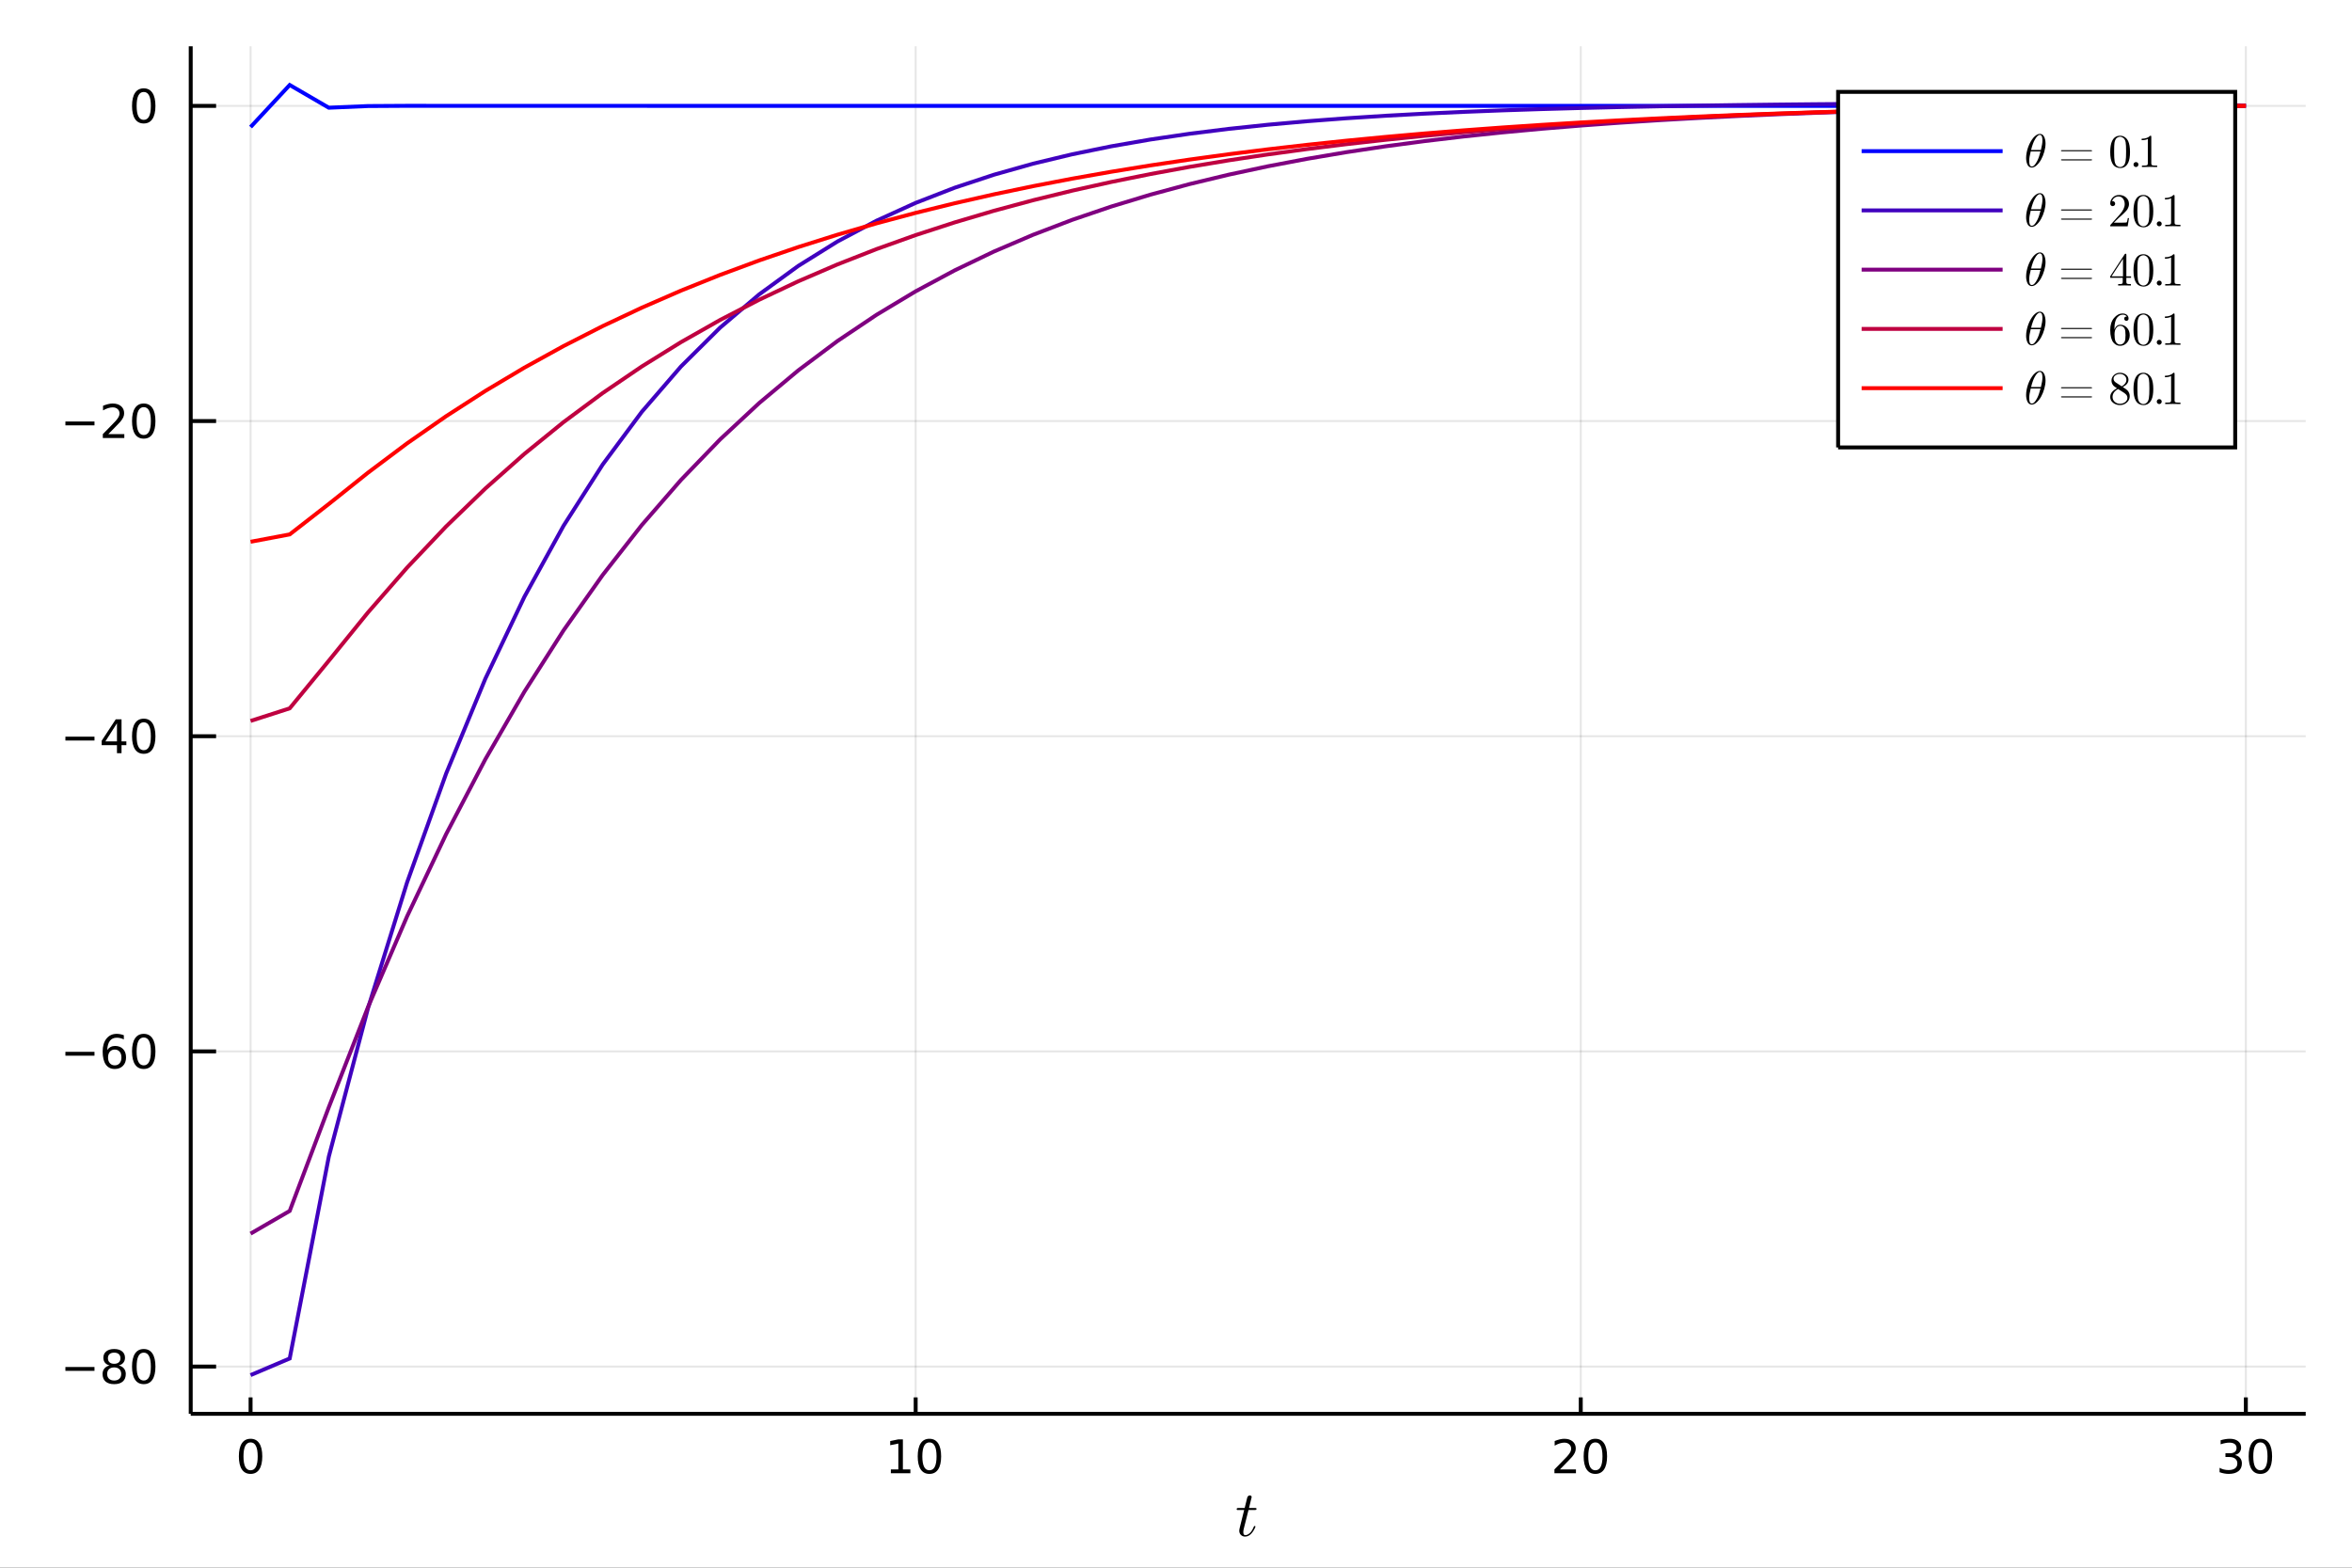 <?xml version="1.0" encoding="utf-8"?>
<svg xmlns="http://www.w3.org/2000/svg" xmlns:xlink="http://www.w3.org/1999/xlink" width="600" height="400" viewBox="0 0 2400 1600">
<rect x="0" y="0" width="2400" height="1600" fill="#333333" stroke="none"/>
<defs>
  <clipPath id="clip070">
    <rect x="0" y="0" width="2400" height="1600"/>
  </clipPath>
</defs>
<path clip-path="url(#clip070)" d="
M0 1600 L2400 1600 L2400 0 L0 0  Z
  " fill="#ffffff" fill-rule="evenodd" fill-opacity="1"/>
<defs>
  <clipPath id="clip071">
    <rect x="480" y="0" width="1681" height="1600"/>
  </clipPath>
</defs>
<defs>
  <clipPath id="clip072">
    <rect x="229" y="47" width="2124" height="1397"/>
  </clipPath>
</defs>
<path clip-path="url(#clip070)" d="
M194.615 1442.95 L2352.76 1442.95 L2352.76 47.244 L194.615 47.244  Z
  " fill="#ffffff" fill-rule="evenodd" fill-opacity="1"/>
<defs>
  <clipPath id="clip073">
    <rect x="194" y="47" width="2159" height="1397"/>
  </clipPath>
</defs>
<polyline clip-path="url(#clip073)" style="stroke:#000000; stroke-width:2; stroke-opacity:0.1; fill:none" points="
  255.694,1442.95 255.694,47.244 
  "/>
<polyline clip-path="url(#clip073)" style="stroke:#000000; stroke-width:2; stroke-opacity:0.1; fill:none" points="
  934.355,1442.95 934.355,47.244 
  "/>
<polyline clip-path="url(#clip073)" style="stroke:#000000; stroke-width:2; stroke-opacity:0.1; fill:none" points="
  1613.02,1442.95 1613.02,47.244 
  "/>
<polyline clip-path="url(#clip073)" style="stroke:#000000; stroke-width:2; stroke-opacity:0.1; fill:none" points="
  2291.68,1442.95 2291.68,47.244 
  "/>
<polyline clip-path="url(#clip070)" style="stroke:#000000; stroke-width:4; stroke-opacity:1; fill:none" points="
  194.615,1442.95 2352.76,1442.95 
  "/>
<polyline clip-path="url(#clip070)" style="stroke:#000000; stroke-width:4; stroke-opacity:1; fill:none" points="
  255.694,1442.95 255.694,1426.2 
  "/>
<polyline clip-path="url(#clip070)" style="stroke:#000000; stroke-width:4; stroke-opacity:1; fill:none" points="
  934.355,1442.95 934.355,1426.2 
  "/>
<polyline clip-path="url(#clip070)" style="stroke:#000000; stroke-width:4; stroke-opacity:1; fill:none" points="
  1613.02,1442.95 1613.02,1426.2 
  "/>
<polyline clip-path="url(#clip070)" style="stroke:#000000; stroke-width:4; stroke-opacity:1; fill:none" points="
  2291.68,1442.95 2291.68,1426.2 
  "/>
<path clip-path="url(#clip070)" d="M 0 0 M255.694 1472.14 Q252.083 1472.14 250.254 1475.71 Q248.449 1479.25 248.449 1486.38 Q248.449 1493.48 250.254 1497.05 Q252.083 1500.59 255.694 1500.59 Q259.328 1500.59 261.134 1497.05 Q262.963 1493.48 262.963 1486.38 Q262.963 1479.25 261.134 1475.71 Q259.328 1472.14 255.694 1472.14 M255.694 1468.44 Q261.504 1468.44 264.56 1473.04 Q267.639 1477.63 267.639 1486.38 Q267.639 1495.1 264.56 1499.71 Q261.504 1504.29 255.694 1504.29 Q249.884 1504.29 246.805 1499.71 Q243.75 1495.1 243.75 1486.38 Q243.75 1477.63 246.805 1473.04 Q249.884 1468.44 255.694 1468.44 Z" fill="#000000" fill-rule="evenodd" fill-opacity="1" /><path clip-path="url(#clip070)" d="M 0 0 M909.043 1499.69 L916.681 1499.69 L916.681 1473.32 L908.371 1474.99 L908.371 1470.73 L916.635 1469.06 L921.311 1469.06 L921.311 1499.69 L928.95 1499.69 L928.95 1503.62 L909.043 1503.62 L909.043 1499.69 Z" fill="#000000" fill-rule="evenodd" fill-opacity="1" /><path clip-path="url(#clip070)" d="M 0 0 M948.394 1472.14 Q944.783 1472.14 942.954 1475.71 Q941.149 1479.25 941.149 1486.38 Q941.149 1493.48 942.954 1497.05 Q944.783 1500.59 948.394 1500.59 Q952.028 1500.59 953.834 1497.05 Q955.663 1493.48 955.663 1486.38 Q955.663 1479.25 953.834 1475.71 Q952.028 1472.14 948.394 1472.14 M948.394 1468.44 Q954.204 1468.44 957.26 1473.04 Q960.339 1477.63 960.339 1486.38 Q960.339 1495.1 957.26 1499.71 Q954.204 1504.29 948.394 1504.29 Q942.584 1504.29 939.505 1499.71 Q936.45 1495.1 936.45 1486.38 Q936.45 1477.63 939.505 1473.04 Q942.584 1468.44 948.394 1468.44 Z" fill="#000000" fill-rule="evenodd" fill-opacity="1" /><path clip-path="url(#clip070)" d="M 0 0 M1591.79 1499.69 L1608.11 1499.69 L1608.11 1503.62 L1586.16 1503.62 L1586.16 1499.69 Q1588.83 1496.93 1593.41 1492.3 Q1598.02 1487.65 1599.2 1486.31 Q1601.44 1483.78 1602.32 1482.05 Q1603.22 1480.29 1603.22 1478.6 Q1603.22 1475.84 1601.28 1474.11 Q1599.36 1472.37 1596.26 1472.37 Q1594.06 1472.37 1591.6 1473.14 Q1589.17 1473.9 1586.4 1475.45 L1586.4 1470.73 Q1589.22 1469.59 1591.67 1469.02 Q1594.13 1468.44 1596.16 1468.44 Q1601.53 1468.44 1604.73 1471.12 Q1607.92 1473.81 1607.92 1478.3 Q1607.92 1480.43 1607.11 1482.35 Q1606.33 1484.25 1604.22 1486.84 Q1603.64 1487.51 1600.54 1490.73 Q1597.44 1493.92 1591.79 1499.69 Z" fill="#000000" fill-rule="evenodd" fill-opacity="1" /><path clip-path="url(#clip070)" d="M 0 0 M1627.92 1472.14 Q1624.31 1472.14 1622.48 1475.71 Q1620.68 1479.25 1620.68 1486.38 Q1620.68 1493.48 1622.48 1497.05 Q1624.31 1500.59 1627.92 1500.59 Q1631.56 1500.59 1633.36 1497.05 Q1635.19 1493.48 1635.19 1486.38 Q1635.19 1479.25 1633.36 1475.71 Q1631.56 1472.14 1627.92 1472.14 M1627.92 1468.44 Q1633.73 1468.44 1636.79 1473.04 Q1639.87 1477.63 1639.87 1486.38 Q1639.87 1495.1 1636.79 1499.71 Q1633.73 1504.29 1627.92 1504.29 Q1622.11 1504.29 1619.03 1499.71 Q1615.98 1495.1 1615.98 1486.38 Q1615.98 1477.63 1619.03 1473.04 Q1622.11 1468.44 1627.92 1468.44 Z" fill="#000000" fill-rule="evenodd" fill-opacity="1" /><path clip-path="url(#clip070)" d="M 0 0 M2280.52 1484.99 Q2283.88 1485.71 2285.75 1487.97 Q2287.65 1490.24 2287.65 1493.58 Q2287.65 1498.69 2284.13 1501.49 Q2280.61 1504.29 2274.13 1504.29 Q2271.95 1504.29 2269.64 1503.85 Q2267.35 1503.44 2264.89 1502.58 L2264.89 1498.07 Q2266.84 1499.2 2269.15 1499.78 Q2271.47 1500.36 2273.99 1500.36 Q2278.39 1500.36 2280.68 1498.62 Q2283 1496.89 2283 1493.58 Q2283 1490.52 2280.84 1488.81 Q2278.71 1487.07 2274.89 1487.07 L2270.87 1487.07 L2270.87 1483.23 L2275.08 1483.23 Q2278.53 1483.23 2280.36 1481.86 Q2282.19 1480.47 2282.19 1477.88 Q2282.19 1475.22 2280.29 1473.81 Q2278.41 1472.37 2274.89 1472.37 Q2272.97 1472.37 2270.77 1472.79 Q2268.57 1473.21 2265.94 1474.08 L2265.94 1469.92 Q2268.6 1469.18 2270.91 1468.81 Q2273.25 1468.44 2275.31 1468.44 Q2280.63 1468.44 2283.74 1470.87 Q2286.84 1473.27 2286.84 1477.4 Q2286.84 1480.27 2285.19 1482.26 Q2283.55 1484.22 2280.52 1484.99 Z" fill="#000000" fill-rule="evenodd" fill-opacity="1" /><path clip-path="url(#clip070)" d="M 0 0 M2306.51 1472.14 Q2302.9 1472.14 2301.07 1475.71 Q2299.27 1479.25 2299.27 1486.38 Q2299.27 1493.48 2301.07 1497.05 Q2302.9 1500.59 2306.51 1500.59 Q2310.15 1500.59 2311.95 1497.05 Q2313.78 1493.48 2313.78 1486.38 Q2313.78 1479.25 2311.95 1475.71 Q2310.15 1472.14 2306.51 1472.14 M2306.51 1468.44 Q2312.32 1468.44 2315.38 1473.04 Q2318.46 1477.63 2318.46 1486.38 Q2318.46 1495.1 2315.38 1499.71 Q2312.32 1504.29 2306.51 1504.29 Q2300.7 1504.29 2297.63 1499.71 Q2294.57 1495.1 2294.57 1486.38 Q2294.57 1477.63 2297.63 1473.04 Q2300.7 1468.44 2306.51 1468.44 Z" fill="#000000" fill-rule="evenodd" fill-opacity="1" /><path clip-path="url(#clip070)" d="M 0 0 M1282.16 1539.82 Q1282.16 1540.72 1281.74 1540.95 Q1281.32 1541.14 1280.16 1541.14 L1273.98 1541.14 L1269.08 1560.59 Q1268.69 1562.3 1268.69 1563.75 Q1268.69 1565.36 1269.18 1566.07 Q1269.69 1566.78 1270.76 1566.78 Q1272.85 1566.78 1275.1 1564.88 Q1277.39 1562.98 1279.32 1558.34 Q1279.58 1557.73 1279.71 1557.6 Q1279.87 1557.44 1280.29 1557.44 Q1281.09 1557.44 1281.09 1558.08 Q1281.09 1558.31 1280.64 1559.34 Q1280.22 1560.37 1279.29 1561.88 Q1278.39 1563.4 1277.2 1564.81 Q1276.04 1566.23 1274.27 1567.26 Q1272.49 1568.26 1270.59 1568.26 Q1267.92 1568.26 1266.21 1566.55 Q1264.54 1564.84 1264.54 1562.17 Q1264.54 1561.3 1265.22 1558.53 Q1265.89 1555.73 1269.56 1541.14 L1263.73 1541.14 Q1262.93 1541.14 1262.61 1541.11 Q1262.32 1541.08 1262.09 1540.92 Q1261.9 1540.72 1261.9 1540.34 Q1261.9 1539.72 1262.16 1539.47 Q1262.41 1539.18 1262.74 1539.14 Q1263.09 1539.08 1263.9 1539.08 L1270.08 1539.08 L1272.66 1528.61 Q1272.91 1527.58 1273.56 1527 Q1274.23 1526.39 1274.62 1526.33 Q1275.01 1526.23 1275.3 1526.23 Q1276.17 1526.23 1276.68 1526.71 Q1277.2 1527.16 1277.2 1528 Q1277.2 1528.45 1274.49 1539.08 L1280.29 1539.08 Q1281.03 1539.08 1281.32 1539.11 Q1281.64 1539.14 1281.9 1539.31 Q1282.16 1539.47 1282.16 1539.82 Z" fill="#000000" fill-rule="evenodd" fill-opacity="1" /><polyline clip-path="url(#clip073)" style="stroke:#000000; stroke-width:2; stroke-opacity:0.1; fill:none" points="
  194.615,1394.73 2352.76,1394.73 
  "/>
<polyline clip-path="url(#clip073)" style="stroke:#000000; stroke-width:2; stroke-opacity:0.1; fill:none" points="
  194.615,1073.06 2352.76,1073.06 
  "/>
<polyline clip-path="url(#clip073)" style="stroke:#000000; stroke-width:2; stroke-opacity:0.1; fill:none" points="
  194.615,751.399 2352.76,751.399 
  "/>
<polyline clip-path="url(#clip073)" style="stroke:#000000; stroke-width:2; stroke-opacity:0.1; fill:none" points="
  194.615,429.736 2352.76,429.736 
  "/>
<polyline clip-path="url(#clip073)" style="stroke:#000000; stroke-width:2; stroke-opacity:0.1; fill:none" points="
  194.615,108.073 2352.76,108.073 
  "/>
<polyline clip-path="url(#clip070)" style="stroke:#000000; stroke-width:4; stroke-opacity:1; fill:none" points="
  194.615,1442.95 194.615,47.244 
  "/>
<polyline clip-path="url(#clip070)" style="stroke:#000000; stroke-width:4; stroke-opacity:1; fill:none" points="
  194.615,1394.73 220.512,1394.73 
  "/>
<polyline clip-path="url(#clip070)" style="stroke:#000000; stroke-width:4; stroke-opacity:1; fill:none" points="
  194.615,1073.06 220.512,1073.06 
  "/>
<polyline clip-path="url(#clip070)" style="stroke:#000000; stroke-width:4; stroke-opacity:1; fill:none" points="
  194.615,751.399 220.512,751.399 
  "/>
<polyline clip-path="url(#clip070)" style="stroke:#000000; stroke-width:4; stroke-opacity:1; fill:none" points="
  194.615,429.736 220.512,429.736 
  "/>
<polyline clip-path="url(#clip070)" style="stroke:#000000; stroke-width:4; stroke-opacity:1; fill:none" points="
  194.615,108.073 220.512,108.073 
  "/>
<path clip-path="url(#clip070)" d="M 0 0 M66.74 1395.18 L96.416 1395.18 L96.416 1399.11 L66.74 1399.11 L66.74 1395.18 Z" fill="#000000" fill-rule="evenodd" fill-opacity="1" /><path clip-path="url(#clip070)" d="M 0 0 M116.508 1395.59 Q113.175 1395.59 111.254 1397.38 Q109.356 1399.16 109.356 1402.28 Q109.356 1405.41 111.254 1407.19 Q113.175 1408.97 116.508 1408.97 Q119.842 1408.97 121.763 1407.19 Q123.684 1405.39 123.684 1402.28 Q123.684 1399.16 121.763 1397.38 Q119.865 1395.59 116.508 1395.59 M111.833 1393.6 Q108.823 1392.86 107.133 1390.8 Q105.467 1388.74 105.467 1385.78 Q105.467 1381.64 108.407 1379.23 Q111.37 1376.82 116.508 1376.82 Q121.67 1376.82 124.61 1379.23 Q127.55 1381.64 127.55 1385.78 Q127.55 1388.74 125.86 1390.8 Q124.194 1392.86 121.207 1393.6 Q124.587 1394.39 126.462 1396.68 Q128.36 1398.97 128.36 1402.28 Q128.36 1407.31 125.282 1409.99 Q122.226 1412.68 116.508 1412.68 Q110.791 1412.68 107.712 1409.99 Q104.657 1407.31 104.657 1402.28 Q104.657 1398.97 106.555 1396.68 Q108.453 1394.39 111.833 1393.6 M110.12 1386.22 Q110.12 1388.9 111.786 1390.41 Q113.476 1391.91 116.508 1391.91 Q119.518 1391.91 121.207 1390.41 Q122.92 1388.9 122.92 1386.22 Q122.92 1383.53 121.207 1382.03 Q119.518 1380.52 116.508 1380.52 Q113.476 1380.52 111.786 1382.03 Q110.12 1383.53 110.12 1386.22 Z" fill="#000000" fill-rule="evenodd" fill-opacity="1" /><path clip-path="url(#clip070)" d="M 0 0 M146.67 1380.52 Q143.059 1380.52 141.23 1384.09 Q139.425 1387.63 139.425 1394.76 Q139.425 1401.87 141.23 1405.43 Q143.059 1408.97 146.67 1408.97 Q150.305 1408.97 152.11 1405.43 Q153.939 1401.87 153.939 1394.76 Q153.939 1387.63 152.11 1384.09 Q150.305 1380.52 146.67 1380.52 M146.67 1376.82 Q152.48 1376.82 155.536 1381.43 Q158.615 1386.01 158.615 1394.76 Q158.615 1403.49 155.536 1408.09 Q152.48 1412.68 146.67 1412.68 Q140.86 1412.68 137.781 1408.09 Q134.726 1403.49 134.726 1394.76 Q134.726 1386.01 137.781 1381.43 Q140.86 1376.82 146.67 1376.82 Z" fill="#000000" fill-rule="evenodd" fill-opacity="1" /><path clip-path="url(#clip070)" d="M 0 0 M66.74 1073.51 L96.416 1073.51 L96.416 1077.45 L66.74 1077.45 L66.74 1073.51 Z" fill="#000000" fill-rule="evenodd" fill-opacity="1" /><path clip-path="url(#clip070)" d="M 0 0 M117.087 1071.2 Q113.939 1071.2 112.087 1073.35 Q110.258 1075.5 110.258 1079.25 Q110.258 1082.98 112.087 1085.16 Q113.939 1087.31 117.087 1087.31 Q120.235 1087.31 122.064 1085.16 Q123.916 1082.98 123.916 1079.25 Q123.916 1075.5 122.064 1073.35 Q120.235 1071.2 117.087 1071.2 M126.369 1056.55 L126.369 1060.81 Q124.61 1059.97 122.805 1059.53 Q121.022 1059.09 119.263 1059.09 Q114.633 1059.09 112.18 1062.22 Q109.749 1065.34 109.402 1071.66 Q110.768 1069.65 112.828 1068.58 Q114.888 1067.5 117.365 1067.5 Q122.573 1067.5 125.582 1070.67 Q128.615 1073.81 128.615 1079.25 Q128.615 1084.58 125.467 1087.8 Q122.319 1091.01 117.087 1091.01 Q111.092 1091.01 107.92 1086.43 Q104.749 1081.82 104.749 1073.1 Q104.749 1064.9 108.638 1060.04 Q112.527 1055.16 119.078 1055.16 Q120.837 1055.16 122.619 1055.5 Q124.425 1055.85 126.369 1056.55 Z" fill="#000000" fill-rule="evenodd" fill-opacity="1" /><path clip-path="url(#clip070)" d="M 0 0 M146.67 1058.86 Q143.059 1058.86 141.23 1062.43 Q139.425 1065.97 139.425 1073.1 Q139.425 1080.2 141.23 1083.77 Q143.059 1087.31 146.67 1087.31 Q150.305 1087.31 152.11 1083.77 Q153.939 1080.2 153.939 1073.1 Q153.939 1065.97 152.11 1062.43 Q150.305 1058.86 146.67 1058.86 M146.67 1055.16 Q152.48 1055.16 155.536 1059.76 Q158.615 1064.35 158.615 1073.1 Q158.615 1081.82 155.536 1086.43 Q152.48 1091.01 146.67 1091.01 Q140.86 1091.01 137.781 1086.43 Q134.726 1081.82 134.726 1073.1 Q134.726 1064.35 137.781 1059.76 Q140.86 1055.16 146.67 1055.16 Z" fill="#000000" fill-rule="evenodd" fill-opacity="1" /><path clip-path="url(#clip070)" d="M 0 0 M66.74 751.851 L96.416 751.851 L96.416 755.786 L66.74 755.786 L66.74 751.851 Z" fill="#000000" fill-rule="evenodd" fill-opacity="1" /><path clip-path="url(#clip070)" d="M 0 0 M119.356 738.193 L107.55 756.642 L119.356 756.642 L119.356 738.193 M118.129 734.119 L124.008 734.119 L124.008 756.642 L128.939 756.642 L128.939 760.531 L124.008 760.531 L124.008 768.679 L119.356 768.679 L119.356 760.531 L103.754 760.531 L103.754 756.017 L118.129 734.119 Z" fill="#000000" fill-rule="evenodd" fill-opacity="1" /><path clip-path="url(#clip070)" d="M 0 0 M146.67 737.198 Q143.059 737.198 141.23 740.763 Q139.425 744.304 139.425 751.434 Q139.425 758.54 141.23 762.105 Q143.059 765.647 146.67 765.647 Q150.305 765.647 152.11 762.105 Q153.939 758.54 153.939 751.434 Q153.939 744.304 152.11 740.763 Q150.305 737.198 146.67 737.198 M146.67 733.494 Q152.48 733.494 155.536 738.101 Q158.615 742.684 158.615 751.434 Q158.615 760.161 155.536 764.767 Q152.48 769.35 146.67 769.35 Q140.86 769.35 137.781 764.767 Q134.726 760.161 134.726 751.434 Q134.726 742.684 137.781 738.101 Q140.86 733.494 146.67 733.494 Z" fill="#000000" fill-rule="evenodd" fill-opacity="1" /><path clip-path="url(#clip070)" d="M 0 0 M66.74 430.187 L96.416 430.187 L96.416 434.123 L66.74 434.123 L66.74 430.187 Z" fill="#000000" fill-rule="evenodd" fill-opacity="1" /><path clip-path="url(#clip070)" d="M 0 0 M110.536 443.081 L126.856 443.081 L126.856 447.016 L104.911 447.016 L104.911 443.081 Q107.573 440.326 112.157 435.697 Q116.763 431.044 117.944 429.701 Q120.189 427.178 121.069 425.442 Q121.971 423.683 121.971 421.993 Q121.971 419.238 120.027 417.502 Q118.106 415.766 115.004 415.766 Q112.805 415.766 110.351 416.53 Q107.92 417.294 105.143 418.845 L105.143 414.123 Q107.967 412.988 110.42 412.41 Q112.874 411.831 114.911 411.831 Q120.282 411.831 123.476 414.516 Q126.67 417.201 126.67 421.692 Q126.67 423.822 125.86 425.743 Q125.073 427.641 122.967 430.234 Q122.388 430.905 119.286 434.123 Q116.184 437.317 110.536 443.081 Z" fill="#000000" fill-rule="evenodd" fill-opacity="1" /><path clip-path="url(#clip070)" d="M 0 0 M146.67 415.535 Q143.059 415.535 141.23 419.1 Q139.425 422.641 139.425 429.771 Q139.425 436.877 141.23 440.442 Q143.059 443.984 146.67 443.984 Q150.305 443.984 152.11 440.442 Q153.939 436.877 153.939 429.771 Q153.939 422.641 152.11 419.1 Q150.305 415.535 146.67 415.535 M146.67 411.831 Q152.48 411.831 155.536 416.437 Q158.615 421.021 158.615 429.771 Q158.615 438.498 155.536 443.104 Q152.48 447.687 146.67 447.687 Q140.86 447.687 137.781 443.104 Q134.726 438.498 134.726 429.771 Q134.726 421.021 137.781 416.437 Q140.86 411.831 146.67 411.831 Z" fill="#000000" fill-rule="evenodd" fill-opacity="1" /><path clip-path="url(#clip070)" d="M 0 0 M146.67 93.872 Q143.059 93.872 141.23 97.436 Q139.425 100.978 139.425 108.108 Q139.425 115.214 141.23 118.779 Q143.059 122.321 146.67 122.321 Q150.305 122.321 152.11 118.779 Q153.939 115.214 153.939 108.108 Q153.939 100.978 152.11 97.436 Q150.305 93.872 146.67 93.872 M146.67 90.168 Q152.48 90.168 155.536 94.774 Q158.615 99.358 158.615 108.108 Q158.615 116.834 155.536 121.441 Q152.48 126.024 146.67 126.024 Q140.86 126.024 137.781 121.441 Q134.726 116.834 134.726 108.108 Q134.726 99.358 137.781 94.774 Q140.86 90.168 146.67 90.168 Z" fill="#000000" fill-rule="evenodd" fill-opacity="1" /><polyline clip-path="url(#clip073)" style="stroke:#0000ff; stroke-width:4; stroke-opacity:1; fill:none" points="
  255.694,129.667 295.615,86.745 335.537,109.942 375.458,108.235 415.379,108.005 455.3,108.027 495.221,108.039 535.143,108.046 575.064,108.047 614.985,108.049 
  654.906,108.05 694.828,108.051 734.749,108.052 774.67,108.053 814.591,108.053 854.512,108.053 894.434,108.054 934.355,108.054 974.276,108.054 1014.2,108.054 
  1054.12,108.054 1094.04,108.054 1133.96,108.054 1173.88,108.054 1213.8,108.054 1253.72,108.054 1293.65,108.054 1333.57,108.054 1373.49,108.054 1413.41,108.054 
  1453.33,108.054 1493.25,108.054 1533.17,108.054 1573.09,108.054 1613.02,108.054 1652.94,108.054 1692.86,108.054 1732.78,108.054 1772.7,108.054 1812.62,108.054 
  1852.54,108.054 1892.46,108.054 1932.39,108.054 1972.31,108.054 2012.23,108.054 2052.15,108.054 2092.07,108.054 2131.99,108.054 2171.91,108.054 2211.83,108.054 
  2251.76,108.053 2291.68,108.059 
  "/>
<polyline clip-path="url(#clip073)" style="stroke:#4000bf; stroke-width:4; stroke-opacity:1; fill:none" points="
  255.694,1403.45 295.615,1386.48 335.537,1180.42 375.458,1029.16 415.379,900.619 455.3,789.356 495.221,692.771 535.143,609.029 575.064,536.598 614.985,474.107 
  654.906,420.314 694.828,374.096 734.749,334.445 774.67,300.468 814.591,271.381 854.512,246.498 894.434,225.228 934.355,207.06 974.276,191.553 1014.2,178.329 
  1054.12,167.063 1094.04,157.473 1133.96,149.319 1173.88,142.393 1213.8,136.516 1253.72,131.534 1293.65,127.315 1333.57,123.745 1373.49,120.724 1413.41,118.17 
  1453.33,116.011 1493.25,114.186 1533.17,112.641 1573.09,111.333 1613.02,110.225 1652.94,109.285 1692.86,108.487 1732.78,107.811 1772.7,107.239 1812.62,106.76 
  1852.54,106.365 1892.46,106.048 1932.39,105.807 1972.31,105.643 2012.23,105.558 2052.15,105.558 2092.07,105.648 2131.99,105.835 2171.91,106.124 2211.83,106.522 
  2251.76,107.03 2291.68,107.649 
  "/>
<polyline clip-path="url(#clip073)" style="stroke:#7f0080; stroke-width:4; stroke-opacity:1; fill:none" points="
  255.694,1259.06 295.615,1235.9 335.537,1130 375.458,1028.04 415.379,935.294 455.3,851.205 495.221,774.966 535.143,705.886 575.064,643.362 614.985,586.852 
  654.906,535.852 694.828,489.893 734.749,448.534 774.67,411.365 814.591,378.001 854.512,348.087 894.434,321.294 934.355,297.319 974.276,275.883 1014.2,256.734 
  1054.12,239.64 1094.04,224.389 1133.96,210.792 1173.88,198.676 1213.8,187.886 1253.72,178.281 1293.65,169.735 1333.57,162.136 1373.49,155.382 1413.41,149.382 
  1453.33,144.055 1493.25,139.328 1533.17,135.137 1573.09,131.424 1613.02,128.137 1652.94,125.232 1692.86,122.666 1732.78,120.405 1772.7,118.416 1812.62,116.67 
  1852.54,115.144 1892.46,113.814 1932.39,112.661 1972.31,111.669 2012.23,110.821 2052.15,110.107 2092.07,109.513 2131.99,109.031 2171.91,108.652 2211.83,108.37 
  2251.76,108.178 2291.68,108.073 
  "/>
<polyline clip-path="url(#clip073)" style="stroke:#bf0040; stroke-width:4; stroke-opacity:1; fill:none" points="
  255.694,735.791 295.615,722.943 335.537,674.334 375.458,625.114 415.379,579.323 455.3,537.224 495.221,498.607 535.143,463.216 575.064,430.806 614.985,401.146 
  654.906,374.022 694.828,349.233 734.749,326.591 774.67,305.924 814.591,287.07 854.512,269.878 894.434,254.211 934.355,239.941 974.276,226.949 1014.2,215.126 
  1054.12,204.372 1094.04,194.595 1133.96,185.709 1173.88,177.638 1213.8,170.31 1253.72,163.66 1293.65,157.628 1333.57,152.16 1373.49,147.205 1413.41,142.72 
  1453.33,138.661 1493.25,134.992 1533.17,131.679 1573.09,128.689 1613.02,125.996 1652.94,123.573 1692.86,121.397 1732.78,119.448 1772.7,117.705 1812.62,116.152 
  1852.54,114.774 1892.46,113.557 1932.39,112.488 1972.31,111.557 2012.23,110.752 2052.15,110.066 2092.07,109.491 2131.99,109.021 2171.91,108.648 2211.83,108.368 
  2251.76,108.178 2291.68,108.073 
  "/>
<polyline clip-path="url(#clip073)" style="stroke:#ff0000; stroke-width:4; stroke-opacity:1; fill:none" points="
  255.694,552.941 295.615,545.416 335.537,514.355 375.458,482.466 415.379,452.515 455.3,424.728 495.221,399.001 535.143,375.196 575.064,353.179 614.985,332.825 
  654.906,314.017 694.828,296.644 734.749,280.603 774.67,265.8 814.591,252.145 854.512,239.553 894.434,227.948 934.355,217.256 974.276,207.41 1014.2,198.347 
  1054.12,190.009 1094.04,182.34 1133.96,175.291 1173.88,168.815 1213.8,162.869 1253.72,157.411 1293.65,152.406 1333.57,147.817 1373.49,143.615 1413.41,139.769 
  1453.33,136.253 1493.25,133.041 1533.17,130.11 1573.09,127.44 1613.02,125.011 1652.94,122.805 1692.86,120.806 1732.78,118.999 1772.7,117.37 1812.62,115.908 
  1852.54,114.599 1892.46,113.435 1932.39,112.406 1972.31,111.503 2012.23,110.719 2052.15,110.047 2092.07,109.481 2131.99,109.016 2171.91,108.646 2211.83,108.368 
  2251.76,108.178 2291.68,108.073 
  "/>
<path clip-path="url(#clip070)" d="
M1875.63 456.648 L2280.82 456.648 L2280.82 93.768 L1875.63 93.768  Z
  " fill="#ffffff" fill-rule="evenodd" fill-opacity="1"/>
<polyline clip-path="url(#clip070)" style="stroke:#000000; stroke-width:4; stroke-opacity:1; fill:none" points="
  1875.63,456.648 2280.82,456.648 2280.82,93.768 1875.63,93.768 1875.63,456.648 
  "/>
<polyline clip-path="url(#clip070)" style="stroke:#0000ff; stroke-width:4; stroke-opacity:1; fill:none" points="
  1899.61,154.248 2043.49,154.248 
  "/>
<path clip-path="url(#clip070)" d="M 0 0 M2087.28 146.482 Q2087.28 150.417 2086.02 154.844 Q2084.77 159.247 2082.81 162.807 Q2080.84 166.344 2078.26 168.686 Q2075.69 171.005 2073.23 171.005 Q2071.66 171.005 2070.49 170.138 Q2069.34 169.248 2068.71 167.773 Q2068.07 166.274 2067.77 164.634 Q2067.47 162.971 2067.47 161.168 Q2067.47 158.474 2068.05 155.546 Q2068.64 152.595 2069.62 149.925 Q2070.6 147.231 2071.99 144.795 Q2073.37 142.336 2074.89 140.556 Q2076.44 138.752 2078.17 137.698 Q2079.9 136.644 2081.52 136.644 Q2082.69 136.644 2083.63 137.16 Q2084.59 137.652 2085.2 138.518 Q2085.8 139.361 2086.23 140.369 Q2086.67 141.376 2086.88 142.547 Q2087.09 143.695 2087.19 144.655 Q2087.28 145.592 2087.28 146.482 M2084.12 143.507 Q2084.12 142.313 2084.02 141.423 Q2083.93 140.509 2083.67 139.596 Q2083.42 138.682 2082.85 138.19 Q2082.31 137.698 2081.47 137.698 Q2079.01 137.698 2076.25 142.734 Q2075.36 144.303 2074.56 146.435 Q2073.77 148.566 2073.48 149.574 Q2073.2 150.581 2072.55 153.063 L2082.57 153.063 Q2084.12 146.669 2084.12 143.507 M2082.15 154.586 L2072.17 154.586 Q2070.63 160.442 2070.63 164.095 Q2070.63 167.281 2071.28 168.616 Q2071.96 169.928 2073.23 169.928 Q2074.68 169.928 2076.04 168.475 Q2077.4 167 2078.78 164.33 Q2080.61 160.863 2082.15 154.586 Z" fill="#000000" fill-rule="evenodd" fill-opacity="1" /><path clip-path="url(#clip070)" d="M 0 0 M2103.04 163.182 Q2103.08 162.596 2104 162.596 L2133.39 162.596 Q2134.77 162.596 2134.8 163.135 Q2134.8 163.721 2133.48 163.697 L2104.32 163.697 Q2103.04 163.721 2103.04 163.182 M2103.04 153.813 Q2103.04 153.227 2104.04 153.251 L2133.34 153.251 Q2134.77 153.251 2134.8 153.813 Q2134.8 154.352 2133.58 154.352 L2104 154.352 Q2103.04 154.352 2103.04 153.813 Z" fill="#000000" fill-rule="evenodd" fill-opacity="1" /><path clip-path="url(#clip070)" d="M 0 0 M2153.29 155.125 Q2153.29 148.075 2155.07 144.233 Q2157.55 138.518 2163.41 138.518 Q2164.65 138.518 2165.94 138.869 Q2167.25 139.197 2168.89 140.486 Q2170.55 141.774 2171.56 143.882 Q2173.48 147.957 2173.48 155.125 Q2173.48 162.128 2171.7 165.946 Q2169.1 171.52 2163.36 171.52 Q2161.2 171.52 2159 170.42 Q2156.82 169.319 2155.44 166.672 Q2153.29 162.714 2153.29 155.125 M2157.27 154.539 Q2157.27 161.777 2157.78 164.658 Q2158.37 167.773 2159.96 169.131 Q2161.58 170.466 2163.36 170.466 Q2165.28 170.466 2166.87 169.038 Q2168.49 167.585 2168.98 164.47 Q2169.52 161.402 2169.5 154.539 Q2169.5 147.864 2169.03 145.194 Q2168.39 142.078 2166.71 140.837 Q2165.05 139.572 2163.36 139.572 Q2162.73 139.572 2162.05 139.76 Q2161.39 139.947 2160.43 140.486 Q2159.47 141.024 2158.72 142.359 Q2158 143.695 2157.64 145.709 Q2157.27 148.309 2157.27 154.539 Z" fill="#000000" fill-rule="evenodd" fill-opacity="1" /><path clip-path="url(#clip070)" d="M 0 0 M2177.76 169.693 Q2177.04 168.92 2177.04 167.913 Q2177.04 166.906 2177.76 166.18 Q2178.49 165.431 2179.59 165.431 Q2180.64 165.431 2181.35 166.133 Q2182.07 166.812 2182.07 167.937 Q2182.07 169.038 2181.3 169.764 Q2180.55 170.466 2179.59 170.466 Q2178.49 170.466 2177.76 169.693 Z" fill="#000000" fill-rule="evenodd" fill-opacity="1" /><path clip-path="url(#clip070)" d="M 0 0 M2185.36 143.086 L2185.36 141.586 Q2191.12 141.586 2194.1 138.518 Q2194.92 138.518 2195.06 138.706 Q2195.2 138.893 2195.2 139.76 L2195.2 166.672 Q2195.2 168.101 2195.9 168.546 Q2196.6 168.991 2199.67 168.991 L2201.19 168.991 L2201.19 170.466 Q2199.51 170.326 2193.42 170.326 Q2187.33 170.326 2185.66 170.466 L2185.66 168.991 L2187.19 168.991 Q2190.21 168.991 2190.93 168.569 Q2191.66 168.124 2191.66 166.672 L2191.66 141.821 Q2189.15 143.086 2185.36 143.086 Z" fill="#000000" fill-rule="evenodd" fill-opacity="1" /><polyline clip-path="url(#clip070)" style="stroke:#4000bf; stroke-width:4; stroke-opacity:1; fill:none" points="
  1899.61,214.728 2043.49,214.728 
  "/>
<path clip-path="url(#clip070)" d="M 0 0 M2087.28 206.962 Q2087.28 210.897 2086.02 215.324 Q2084.77 219.727 2082.81 223.287 Q2080.84 226.824 2078.26 229.166 Q2075.69 231.485 2073.23 231.485 Q2071.66 231.485 2070.49 230.618 Q2069.34 229.728 2068.71 228.253 Q2068.07 226.754 2067.77 225.114 Q2067.47 223.451 2067.47 221.648 Q2067.47 218.954 2068.05 216.026 Q2068.64 213.075 2069.62 210.405 Q2070.6 207.711 2071.99 205.275 Q2073.37 202.816 2074.89 201.036 Q2076.44 199.232 2078.17 198.178 Q2079.9 197.124 2081.52 197.124 Q2082.69 197.124 2083.63 197.64 Q2084.59 198.132 2085.2 198.998 Q2085.8 199.841 2086.23 200.849 Q2086.67 201.856 2086.88 203.027 Q2087.09 204.175 2087.19 205.135 Q2087.28 206.072 2087.28 206.962 M2084.12 203.987 Q2084.12 202.793 2084.02 201.903 Q2083.93 200.989 2083.67 200.076 Q2083.42 199.162 2082.85 198.67 Q2082.31 198.178 2081.47 198.178 Q2079.01 198.178 2076.25 203.214 Q2075.36 204.783 2074.56 206.915 Q2073.77 209.046 2073.48 210.054 Q2073.2 211.061 2072.55 213.543 L2082.57 213.543 Q2084.12 207.149 2084.12 203.987 M2082.15 215.066 L2072.17 215.066 Q2070.63 220.922 2070.63 224.575 Q2070.63 227.761 2071.28 229.096 Q2071.96 230.408 2073.23 230.408 Q2074.68 230.408 2076.04 228.955 Q2077.4 227.48 2078.78 224.81 Q2080.61 221.343 2082.15 215.066 Z" fill="#000000" fill-rule="evenodd" fill-opacity="1" /><path clip-path="url(#clip070)" d="M 0 0 M2103.04 223.662 Q2103.08 223.076 2104 223.076 L2133.39 223.076 Q2134.77 223.076 2134.8 223.615 Q2134.8 224.201 2133.48 224.177 L2104.32 224.177 Q2103.04 224.201 2103.04 223.662 M2103.04 214.293 Q2103.04 213.707 2104.04 213.731 L2133.34 213.731 Q2134.77 213.731 2134.8 214.293 Q2134.8 214.832 2133.58 214.832 L2104 214.832 Q2103.04 214.832 2103.04 214.293 Z" fill="#000000" fill-rule="evenodd" fill-opacity="1" /><path clip-path="url(#clip070)" d="M 0 0 M2153.29 230.946 Q2153.29 230.08 2153.36 229.822 Q2153.45 229.564 2153.83 229.166 L2163.03 218.907 Q2168.07 213.239 2168.07 208.297 Q2168.07 205.088 2166.38 202.793 Q2164.72 200.497 2161.65 200.497 Q2159.54 200.497 2157.76 201.785 Q2155.98 203.074 2155.16 205.369 Q2155.3 205.322 2155.79 205.322 Q2156.99 205.322 2157.64 206.072 Q2158.32 206.821 2158.32 207.828 Q2158.32 209.117 2157.48 209.749 Q2156.66 210.358 2155.84 210.358 Q2155.51 210.358 2155.07 210.288 Q2154.65 210.218 2153.97 209.562 Q2153.29 208.882 2153.29 207.688 Q2153.29 204.338 2155.82 201.668 Q2158.37 198.998 2162.26 198.998 Q2166.66 198.998 2169.54 201.621 Q2172.45 204.221 2172.45 208.297 Q2172.45 209.726 2172 211.037 Q2171.58 212.326 2170.99 213.333 Q2170.43 214.34 2168.89 215.956 Q2167.34 217.572 2166.1 218.72 Q2164.86 219.868 2162.07 222.303 L2156.99 227.246 L2165.63 227.246 Q2169.85 227.246 2170.17 226.871 Q2170.64 226.192 2171.23 222.608 L2172.45 222.608 L2171.09 230.946 L2153.29 230.946 Z" fill="#000000" fill-rule="evenodd" fill-opacity="1" /><path clip-path="url(#clip070)" d="M 0 0 M2177.04 215.605 Q2177.04 208.555 2178.82 204.713 Q2181.3 198.998 2187.16 198.998 Q2188.4 198.998 2189.69 199.349 Q2191 199.677 2192.64 200.966 Q2194.3 202.254 2195.31 204.362 Q2197.23 208.437 2197.23 215.605 Q2197.23 222.608 2195.45 226.426 Q2192.85 232 2187.11 232 Q2184.95 232 2182.75 230.9 Q2180.57 229.799 2179.19 227.152 Q2177.04 223.194 2177.04 215.605 M2181.02 215.019 Q2181.02 222.257 2181.53 225.138 Q2182.12 228.253 2183.71 229.611 Q2185.33 230.946 2187.11 230.946 Q2189.03 230.946 2190.62 229.518 Q2192.24 228.065 2192.73 224.95 Q2193.27 221.882 2193.25 215.019 Q2193.25 208.344 2192.78 205.674 Q2192.14 202.558 2190.46 201.317 Q2188.8 200.052 2187.11 200.052 Q2186.48 200.052 2185.8 200.24 Q2185.14 200.427 2184.18 200.966 Q2183.22 201.504 2182.47 202.839 Q2181.75 204.175 2181.39 206.189 Q2181.02 208.789 2181.02 215.019 Z" fill="#000000" fill-rule="evenodd" fill-opacity="1" /><path clip-path="url(#clip070)" d="M 0 0 M2201.51 230.173 Q2200.79 229.4 2200.79 228.393 Q2200.79 227.386 2201.51 226.66 Q2202.24 225.911 2203.34 225.911 Q2204.39 225.911 2205.1 226.613 Q2205.82 227.292 2205.82 228.417 Q2205.82 229.518 2205.05 230.244 Q2204.3 230.946 2203.34 230.946 Q2202.24 230.946 2201.51 230.173 Z" fill="#000000" fill-rule="evenodd" fill-opacity="1" /><path clip-path="url(#clip070)" d="M 0 0 M2209.11 203.566 L2209.11 202.066 Q2214.87 202.066 2217.85 198.998 Q2218.67 198.998 2218.81 199.186 Q2218.95 199.373 2218.95 200.24 L2218.95 227.152 Q2218.95 228.581 2219.65 229.026 Q2220.35 229.471 2223.42 229.471 L2224.94 229.471 L2224.94 230.946 Q2223.26 230.806 2217.17 230.806 Q2211.08 230.806 2209.41 230.946 L2209.41 229.471 L2210.94 229.471 Q2213.96 229.471 2214.68 229.049 Q2215.41 228.604 2215.41 227.152 L2215.41 202.301 Q2212.9 203.566 2209.11 203.566 Z" fill="#000000" fill-rule="evenodd" fill-opacity="1" /><polyline clip-path="url(#clip070)" style="stroke:#7f0080; stroke-width:4; stroke-opacity:1; fill:none" points="
  1899.61,275.208 2043.49,275.208 
  "/>
<path clip-path="url(#clip070)" d="M 0 0 M2087.28 267.442 Q2087.28 271.377 2086.02 275.804 Q2084.77 280.207 2082.81 283.767 Q2080.84 287.304 2078.26 289.646 Q2075.69 291.965 2073.23 291.965 Q2071.66 291.965 2070.49 291.098 Q2069.34 290.208 2068.71 288.733 Q2068.07 287.234 2067.77 285.594 Q2067.47 283.931 2067.47 282.128 Q2067.47 279.434 2068.05 276.506 Q2068.64 273.555 2069.62 270.885 Q2070.6 268.191 2071.99 265.755 Q2073.37 263.296 2074.89 261.516 Q2076.44 259.712 2078.17 258.658 Q2079.9 257.604 2081.52 257.604 Q2082.69 257.604 2083.63 258.12 Q2084.59 258.612 2085.2 259.478 Q2085.8 260.321 2086.23 261.329 Q2086.67 262.336 2086.88 263.507 Q2087.09 264.655 2087.19 265.615 Q2087.28 266.552 2087.28 267.442 M2084.12 264.467 Q2084.12 263.273 2084.02 262.383 Q2083.93 261.469 2083.67 260.556 Q2083.42 259.642 2082.85 259.15 Q2082.31 258.658 2081.47 258.658 Q2079.01 258.658 2076.25 263.694 Q2075.36 265.263 2074.56 267.395 Q2073.77 269.526 2073.48 270.534 Q2073.2 271.541 2072.55 274.023 L2082.57 274.023 Q2084.12 267.629 2084.12 264.467 M2082.15 275.546 L2072.17 275.546 Q2070.63 281.402 2070.63 285.055 Q2070.63 288.241 2071.28 289.576 Q2071.96 290.888 2073.23 290.888 Q2074.68 290.888 2076.04 289.435 Q2077.4 287.96 2078.78 285.29 Q2080.61 281.823 2082.15 275.546 Z" fill="#000000" fill-rule="evenodd" fill-opacity="1" /><path clip-path="url(#clip070)" d="M 0 0 M2103.04 284.142 Q2103.08 283.556 2104 283.556 L2133.39 283.556 Q2134.77 283.556 2134.8 284.095 Q2134.8 284.681 2133.48 284.657 L2104.32 284.657 Q2103.04 284.681 2103.04 284.142 M2103.04 274.773 Q2103.04 274.187 2104.04 274.211 L2133.34 274.211 Q2134.77 274.211 2134.8 274.773 Q2134.8 275.312 2133.58 275.312 L2104 275.312 Q2103.04 275.312 2103.04 274.773 Z" fill="#000000" fill-rule="evenodd" fill-opacity="1" /><path clip-path="url(#clip070)" d="M 0 0 M2153.29 283.51 L2153.29 282.034 L2168.02 259.525 Q2168.39 258.939 2168.98 258.963 Q2169.52 258.963 2169.64 259.174 Q2169.75 259.384 2169.75 260.204 L2169.75 282.034 L2174.55 282.034 L2174.55 283.51 L2169.75 283.51 L2169.75 287.679 Q2169.75 289.061 2170.32 289.506 Q2170.9 289.951 2173.38 289.951 L2174.39 289.951 L2174.39 291.426 Q2172.42 291.286 2167.88 291.286 Q2163.36 291.286 2161.39 291.426 L2161.39 289.951 L2162.4 289.951 Q2164.88 289.951 2165.47 289.529 Q2166.05 289.084 2166.05 287.679 L2166.05 283.51 L2153.29 283.51 M2154.65 282.034 L2166.33 282.034 L2166.33 264.139 L2154.65 282.034 Z" fill="#000000" fill-rule="evenodd" fill-opacity="1" /><path clip-path="url(#clip070)" d="M 0 0 M2177.04 276.085 Q2177.04 269.035 2178.82 265.193 Q2181.3 259.478 2187.16 259.478 Q2188.4 259.478 2189.69 259.829 Q2191 260.157 2192.64 261.446 Q2194.3 262.734 2195.31 264.842 Q2197.23 268.917 2197.23 276.085 Q2197.23 283.088 2195.45 286.906 Q2192.85 292.48 2187.11 292.48 Q2184.95 292.48 2182.75 291.38 Q2180.57 290.279 2179.19 287.632 Q2177.04 283.674 2177.04 276.085 M2181.02 275.499 Q2181.02 282.737 2181.53 285.618 Q2182.12 288.733 2183.71 290.091 Q2185.33 291.426 2187.11 291.426 Q2189.03 291.426 2190.62 289.998 Q2192.24 288.545 2192.73 285.43 Q2193.27 282.362 2193.25 275.499 Q2193.25 268.824 2192.78 266.154 Q2192.14 263.038 2190.46 261.797 Q2188.8 260.532 2187.11 260.532 Q2186.48 260.532 2185.8 260.72 Q2185.14 260.907 2184.18 261.446 Q2183.22 261.984 2182.47 263.319 Q2181.75 264.655 2181.39 266.669 Q2181.02 269.269 2181.02 275.499 Z" fill="#000000" fill-rule="evenodd" fill-opacity="1" /><path clip-path="url(#clip070)" d="M 0 0 M2201.51 290.653 Q2200.79 289.88 2200.79 288.873 Q2200.79 287.866 2201.51 287.14 Q2202.24 286.391 2203.34 286.391 Q2204.39 286.391 2205.1 287.093 Q2205.82 287.772 2205.82 288.897 Q2205.82 289.998 2205.05 290.724 Q2204.3 291.426 2203.34 291.426 Q2202.24 291.426 2201.51 290.653 Z" fill="#000000" fill-rule="evenodd" fill-opacity="1" /><path clip-path="url(#clip070)" d="M 0 0 M2209.11 264.046 L2209.11 262.546 Q2214.87 262.546 2217.85 259.478 Q2218.67 259.478 2218.81 259.666 Q2218.95 259.853 2218.95 260.72 L2218.95 287.632 Q2218.95 289.061 2219.65 289.506 Q2220.35 289.951 2223.42 289.951 L2224.94 289.951 L2224.94 291.426 Q2223.26 291.286 2217.17 291.286 Q2211.08 291.286 2209.41 291.426 L2209.41 289.951 L2210.94 289.951 Q2213.96 289.951 2214.68 289.529 Q2215.41 289.084 2215.41 287.632 L2215.41 262.781 Q2212.9 264.046 2209.11 264.046 Z" fill="#000000" fill-rule="evenodd" fill-opacity="1" /><polyline clip-path="url(#clip070)" style="stroke:#bf0040; stroke-width:4; stroke-opacity:1; fill:none" points="
  1899.61,335.688 2043.49,335.688 
  "/>
<path clip-path="url(#clip070)" d="M 0 0 M2087.28 327.922 Q2087.28 331.857 2086.02 336.284 Q2084.77 340.687 2082.81 344.247 Q2080.84 347.784 2078.26 350.126 Q2075.69 352.445 2073.23 352.445 Q2071.66 352.445 2070.49 351.578 Q2069.34 350.688 2068.71 349.213 Q2068.07 347.714 2067.77 346.074 Q2067.47 344.411 2067.47 342.608 Q2067.47 339.914 2068.05 336.986 Q2068.64 334.035 2069.62 331.365 Q2070.6 328.671 2071.99 326.235 Q2073.37 323.776 2074.89 321.996 Q2076.44 320.192 2078.17 319.138 Q2079.9 318.084 2081.52 318.084 Q2082.69 318.084 2083.63 318.6 Q2084.59 319.092 2085.2 319.958 Q2085.8 320.801 2086.23 321.809 Q2086.67 322.816 2086.88 323.987 Q2087.09 325.135 2087.19 326.095 Q2087.28 327.032 2087.28 327.922 M2084.12 324.947 Q2084.12 323.753 2084.02 322.863 Q2083.93 321.949 2083.67 321.036 Q2083.42 320.122 2082.85 319.63 Q2082.31 319.138 2081.47 319.138 Q2079.01 319.138 2076.25 324.174 Q2075.36 325.743 2074.56 327.875 Q2073.77 330.006 2073.48 331.014 Q2073.2 332.021 2072.55 334.503 L2082.57 334.503 Q2084.12 328.109 2084.12 324.947 M2082.15 336.026 L2072.17 336.026 Q2070.63 341.882 2070.63 345.535 Q2070.63 348.721 2071.28 350.056 Q2071.96 351.368 2073.23 351.368 Q2074.68 351.368 2076.04 349.915 Q2077.4 348.44 2078.78 345.77 Q2080.61 342.303 2082.15 336.026 Z" fill="#000000" fill-rule="evenodd" fill-opacity="1" /><path clip-path="url(#clip070)" d="M 0 0 M2103.04 344.622 Q2103.08 344.036 2104 344.036 L2133.39 344.036 Q2134.77 344.036 2134.8 344.575 Q2134.8 345.161 2133.48 345.137 L2104.32 345.137 Q2103.04 345.161 2103.04 344.622 M2103.04 335.253 Q2103.04 334.667 2104.04 334.691 L2133.34 334.691 Q2134.77 334.691 2134.8 335.253 Q2134.8 335.792 2133.58 335.792 L2104 335.792 Q2103.04 335.792 2103.04 335.253 Z" fill="#000000" fill-rule="evenodd" fill-opacity="1" /><path clip-path="url(#clip070)" d="M 0 0 M2153.29 336.752 Q2153.29 329.21 2157.13 324.596 Q2160.97 319.958 2165.91 319.958 Q2168.79 319.958 2170.39 321.434 Q2172 322.886 2172 325.135 Q2172 326.376 2171.28 326.915 Q2170.55 327.453 2169.8 327.453 Q2168.93 327.453 2168.25 326.868 Q2167.57 326.282 2167.57 325.228 Q2167.57 323.073 2170.22 323.073 Q2168.98 321.153 2166.01 321.153 Q2165.09 321.153 2164.16 321.434 Q2163.22 321.691 2162 322.581 Q2160.78 323.472 2159.85 324.877 Q2158.91 326.282 2158.25 328.929 Q2157.6 331.576 2157.6 335.019 L2157.6 336.166 Q2159.56 331.412 2163.59 331.435 Q2167.62 331.435 2170.41 334.503 Q2173.2 337.572 2173.2 342.116 Q2173.2 346.777 2170.29 349.869 Q2167.39 352.96 2163.31 352.96 Q2161.49 352.96 2159.82 352.187 Q2158.18 351.438 2156.64 349.705 Q2155.11 347.971 2154.2 344.645 Q2153.29 341.319 2153.29 336.752 M2157.69 341.062 Q2157.69 345.77 2158.56 348.018 Q2158.7 348.393 2159 348.908 Q2159.33 349.424 2159.87 350.103 Q2160.43 350.759 2161.34 351.204 Q2162.26 351.625 2163.31 351.625 Q2166.52 351.625 2168.07 348.51 Q2168.89 346.777 2168.89 342.069 Q2168.89 337.267 2168.02 335.511 Q2166.54 332.536 2163.55 332.536 Q2161.53 332.536 2160.13 333.918 Q2158.74 335.3 2158.21 337.15 Q2157.69 339.001 2157.69 341.062 Z" fill="#000000" fill-rule="evenodd" fill-opacity="1" /><path clip-path="url(#clip070)" d="M 0 0 M2177.04 336.565 Q2177.04 329.515 2178.82 325.673 Q2181.3 319.958 2187.16 319.958 Q2188.4 319.958 2189.69 320.309 Q2191 320.637 2192.64 321.926 Q2194.3 323.214 2195.31 325.322 Q2197.23 329.397 2197.23 336.565 Q2197.23 343.568 2195.45 347.386 Q2192.85 352.96 2187.11 352.96 Q2184.95 352.96 2182.75 351.86 Q2180.57 350.759 2179.19 348.112 Q2177.04 344.154 2177.04 336.565 M2181.02 335.979 Q2181.02 343.217 2181.53 346.098 Q2182.12 349.213 2183.71 350.571 Q2185.33 351.906 2187.11 351.906 Q2189.03 351.906 2190.62 350.478 Q2192.24 349.025 2192.73 345.91 Q2193.27 342.842 2193.25 335.979 Q2193.25 329.304 2192.78 326.634 Q2192.14 323.518 2190.46 322.277 Q2188.8 321.012 2187.11 321.012 Q2186.48 321.012 2185.8 321.2 Q2185.14 321.387 2184.18 321.926 Q2183.22 322.464 2182.47 323.799 Q2181.75 325.135 2181.39 327.149 Q2181.02 329.749 2181.02 335.979 Z" fill="#000000" fill-rule="evenodd" fill-opacity="1" /><path clip-path="url(#clip070)" d="M 0 0 M2201.51 351.133 Q2200.79 350.36 2200.79 349.353 Q2200.79 348.346 2201.51 347.62 Q2202.24 346.871 2203.34 346.871 Q2204.39 346.871 2205.1 347.573 Q2205.82 348.252 2205.82 349.377 Q2205.82 350.478 2205.05 351.204 Q2204.3 351.906 2203.34 351.906 Q2202.24 351.906 2201.51 351.133 Z" fill="#000000" fill-rule="evenodd" fill-opacity="1" /><path clip-path="url(#clip070)" d="M 0 0 M2209.11 324.526 L2209.11 323.026 Q2214.87 323.026 2217.85 319.958 Q2218.67 319.958 2218.81 320.146 Q2218.95 320.333 2218.95 321.2 L2218.95 348.112 Q2218.95 349.541 2219.65 349.986 Q2220.35 350.431 2223.42 350.431 L2224.94 350.431 L2224.94 351.906 Q2223.26 351.766 2217.17 351.766 Q2211.08 351.766 2209.41 351.906 L2209.41 350.431 L2210.94 350.431 Q2213.96 350.431 2214.68 350.009 Q2215.41 349.564 2215.41 348.112 L2215.41 323.261 Q2212.9 324.526 2209.11 324.526 Z" fill="#000000" fill-rule="evenodd" fill-opacity="1" /><polyline clip-path="url(#clip070)" style="stroke:#ff0000; stroke-width:4; stroke-opacity:1; fill:none" points="
  1899.61,396.168 2043.49,396.168 
  "/>
<path clip-path="url(#clip070)" d="M 0 0 M2087.28 388.402 Q2087.28 392.337 2086.02 396.764 Q2084.77 401.167 2082.81 404.727 Q2080.84 408.264 2078.26 410.606 Q2075.69 412.925 2073.23 412.925 Q2071.66 412.925 2070.49 412.058 Q2069.34 411.168 2068.71 409.693 Q2068.07 408.194 2067.77 406.554 Q2067.47 404.891 2067.47 403.088 Q2067.47 400.394 2068.05 397.466 Q2068.64 394.515 2069.62 391.845 Q2070.6 389.151 2071.99 386.715 Q2073.37 384.256 2074.89 382.476 Q2076.44 380.672 2078.17 379.618 Q2079.9 378.564 2081.52 378.564 Q2082.69 378.564 2083.63 379.08 Q2084.59 379.572 2085.2 380.438 Q2085.8 381.281 2086.23 382.289 Q2086.67 383.296 2086.88 384.467 Q2087.09 385.615 2087.19 386.575 Q2087.28 387.512 2087.28 388.402 M2084.12 385.427 Q2084.12 384.233 2084.02 383.343 Q2083.93 382.429 2083.67 381.516 Q2083.42 380.602 2082.85 380.11 Q2082.31 379.618 2081.47 379.618 Q2079.01 379.618 2076.25 384.654 Q2075.36 386.223 2074.56 388.355 Q2073.77 390.486 2073.48 391.494 Q2073.2 392.501 2072.55 394.983 L2082.57 394.983 Q2084.12 388.589 2084.12 385.427 M2082.15 396.506 L2072.17 396.506 Q2070.63 402.362 2070.63 406.015 Q2070.63 409.201 2071.28 410.536 Q2071.96 411.848 2073.23 411.848 Q2074.68 411.848 2076.04 410.395 Q2077.4 408.92 2078.78 406.25 Q2080.61 402.783 2082.15 396.506 Z" fill="#000000" fill-rule="evenodd" fill-opacity="1" /><path clip-path="url(#clip070)" d="M 0 0 M2103.04 405.102 Q2103.08 404.516 2104 404.516 L2133.39 404.516 Q2134.77 404.516 2134.8 405.055 Q2134.8 405.641 2133.48 405.617 L2104.32 405.617 Q2103.04 405.641 2103.04 405.102 M2103.04 395.733 Q2103.04 395.147 2104.04 395.171 L2133.34 395.171 Q2134.77 395.171 2134.8 395.733 Q2134.8 396.272 2133.58 396.272 L2104 396.272 Q2103.04 396.272 2103.04 395.733 Z" fill="#000000" fill-rule="evenodd" fill-opacity="1" /><path clip-path="url(#clip070)" d="M 0 0 M2153.29 405.149 Q2153.29 399.785 2160.2 396.319 Q2157.22 394.304 2156.68 393.719 Q2154.58 391.376 2154.58 388.449 Q2154.58 385.099 2157.11 382.78 Q2159.66 380.438 2163.27 380.438 Q2166.71 380.438 2169.31 382.429 Q2171.91 384.42 2171.91 387.582 Q2171.91 392.032 2166.1 395.03 Q2169.94 397.419 2170.85 398.427 Q2173.2 401.026 2173.2 404.329 Q2173.2 408.17 2170.24 410.817 Q2167.29 413.44 2163.22 413.44 Q2159.24 413.44 2156.26 411.122 Q2153.29 408.803 2153.29 405.149 M2155.68 405.149 Q2155.68 408.123 2157.9 410.114 Q2160.15 412.105 2163.27 412.105 Q2166.29 412.105 2168.54 410.372 Q2170.81 408.639 2170.81 406.062 Q2170.81 405.055 2170.46 404.189 Q2170.13 403.322 2169.45 402.643 Q2168.79 401.94 2168.37 401.635 Q2167.97 401.308 2167.2 400.769 L2161.3 397.045 Q2155.68 400.16 2155.68 405.149 M2156.68 386.575 Q2156.68 388.87 2159.1 390.463 L2165.05 394.304 Q2169.8 391.517 2169.8 387.582 Q2169.8 385.029 2167.86 383.343 Q2165.91 381.633 2163.22 381.633 Q2160.57 381.633 2158.63 383.038 Q2156.68 384.42 2156.68 386.575 Z" fill="#000000" fill-rule="evenodd" fill-opacity="1" /><path clip-path="url(#clip070)" d="M 0 0 M2177.04 397.045 Q2177.04 389.995 2178.82 386.153 Q2181.3 380.438 2187.16 380.438 Q2188.4 380.438 2189.69 380.789 Q2191 381.117 2192.64 382.406 Q2194.3 383.694 2195.31 385.802 Q2197.23 389.877 2197.23 397.045 Q2197.23 404.048 2195.45 407.866 Q2192.85 413.44 2187.11 413.44 Q2184.95 413.44 2182.75 412.34 Q2180.57 411.239 2179.19 408.592 Q2177.04 404.634 2177.04 397.045 M2181.02 396.459 Q2181.02 403.697 2181.53 406.578 Q2182.12 409.693 2183.71 411.051 Q2185.33 412.386 2187.11 412.386 Q2189.03 412.386 2190.62 410.958 Q2192.24 409.505 2192.73 406.39 Q2193.27 403.322 2193.25 396.459 Q2193.25 389.784 2192.78 387.114 Q2192.14 383.998 2190.46 382.757 Q2188.8 381.492 2187.11 381.492 Q2186.48 381.492 2185.8 381.68 Q2185.14 381.867 2184.18 382.406 Q2183.22 382.944 2182.47 384.279 Q2181.75 385.615 2181.39 387.629 Q2181.02 390.229 2181.02 396.459 Z" fill="#000000" fill-rule="evenodd" fill-opacity="1" /><path clip-path="url(#clip070)" d="M 0 0 M2201.51 411.613 Q2200.79 410.84 2200.79 409.833 Q2200.79 408.826 2201.51 408.1 Q2202.24 407.351 2203.34 407.351 Q2204.39 407.351 2205.1 408.053 Q2205.82 408.732 2205.82 409.857 Q2205.82 410.958 2205.05 411.684 Q2204.3 412.386 2203.34 412.386 Q2202.24 412.386 2201.51 411.613 Z" fill="#000000" fill-rule="evenodd" fill-opacity="1" /><path clip-path="url(#clip070)" d="M 0 0 M2209.11 385.006 L2209.11 383.506 Q2214.87 383.506 2217.85 380.438 Q2218.67 380.438 2218.81 380.626 Q2218.95 380.813 2218.95 381.68 L2218.95 408.592 Q2218.95 410.021 2219.65 410.466 Q2220.35 410.911 2223.42 410.911 L2224.94 410.911 L2224.94 412.386 Q2223.26 412.246 2217.17 412.246 Q2211.08 412.246 2209.41 412.386 L2209.41 410.911 L2210.94 410.911 Q2213.96 410.911 2214.68 410.489 Q2215.41 410.044 2215.41 408.592 L2215.41 383.741 Q2212.9 385.006 2209.11 385.006 Z" fill="#000000" fill-rule="evenodd" fill-opacity="1" /></svg>
